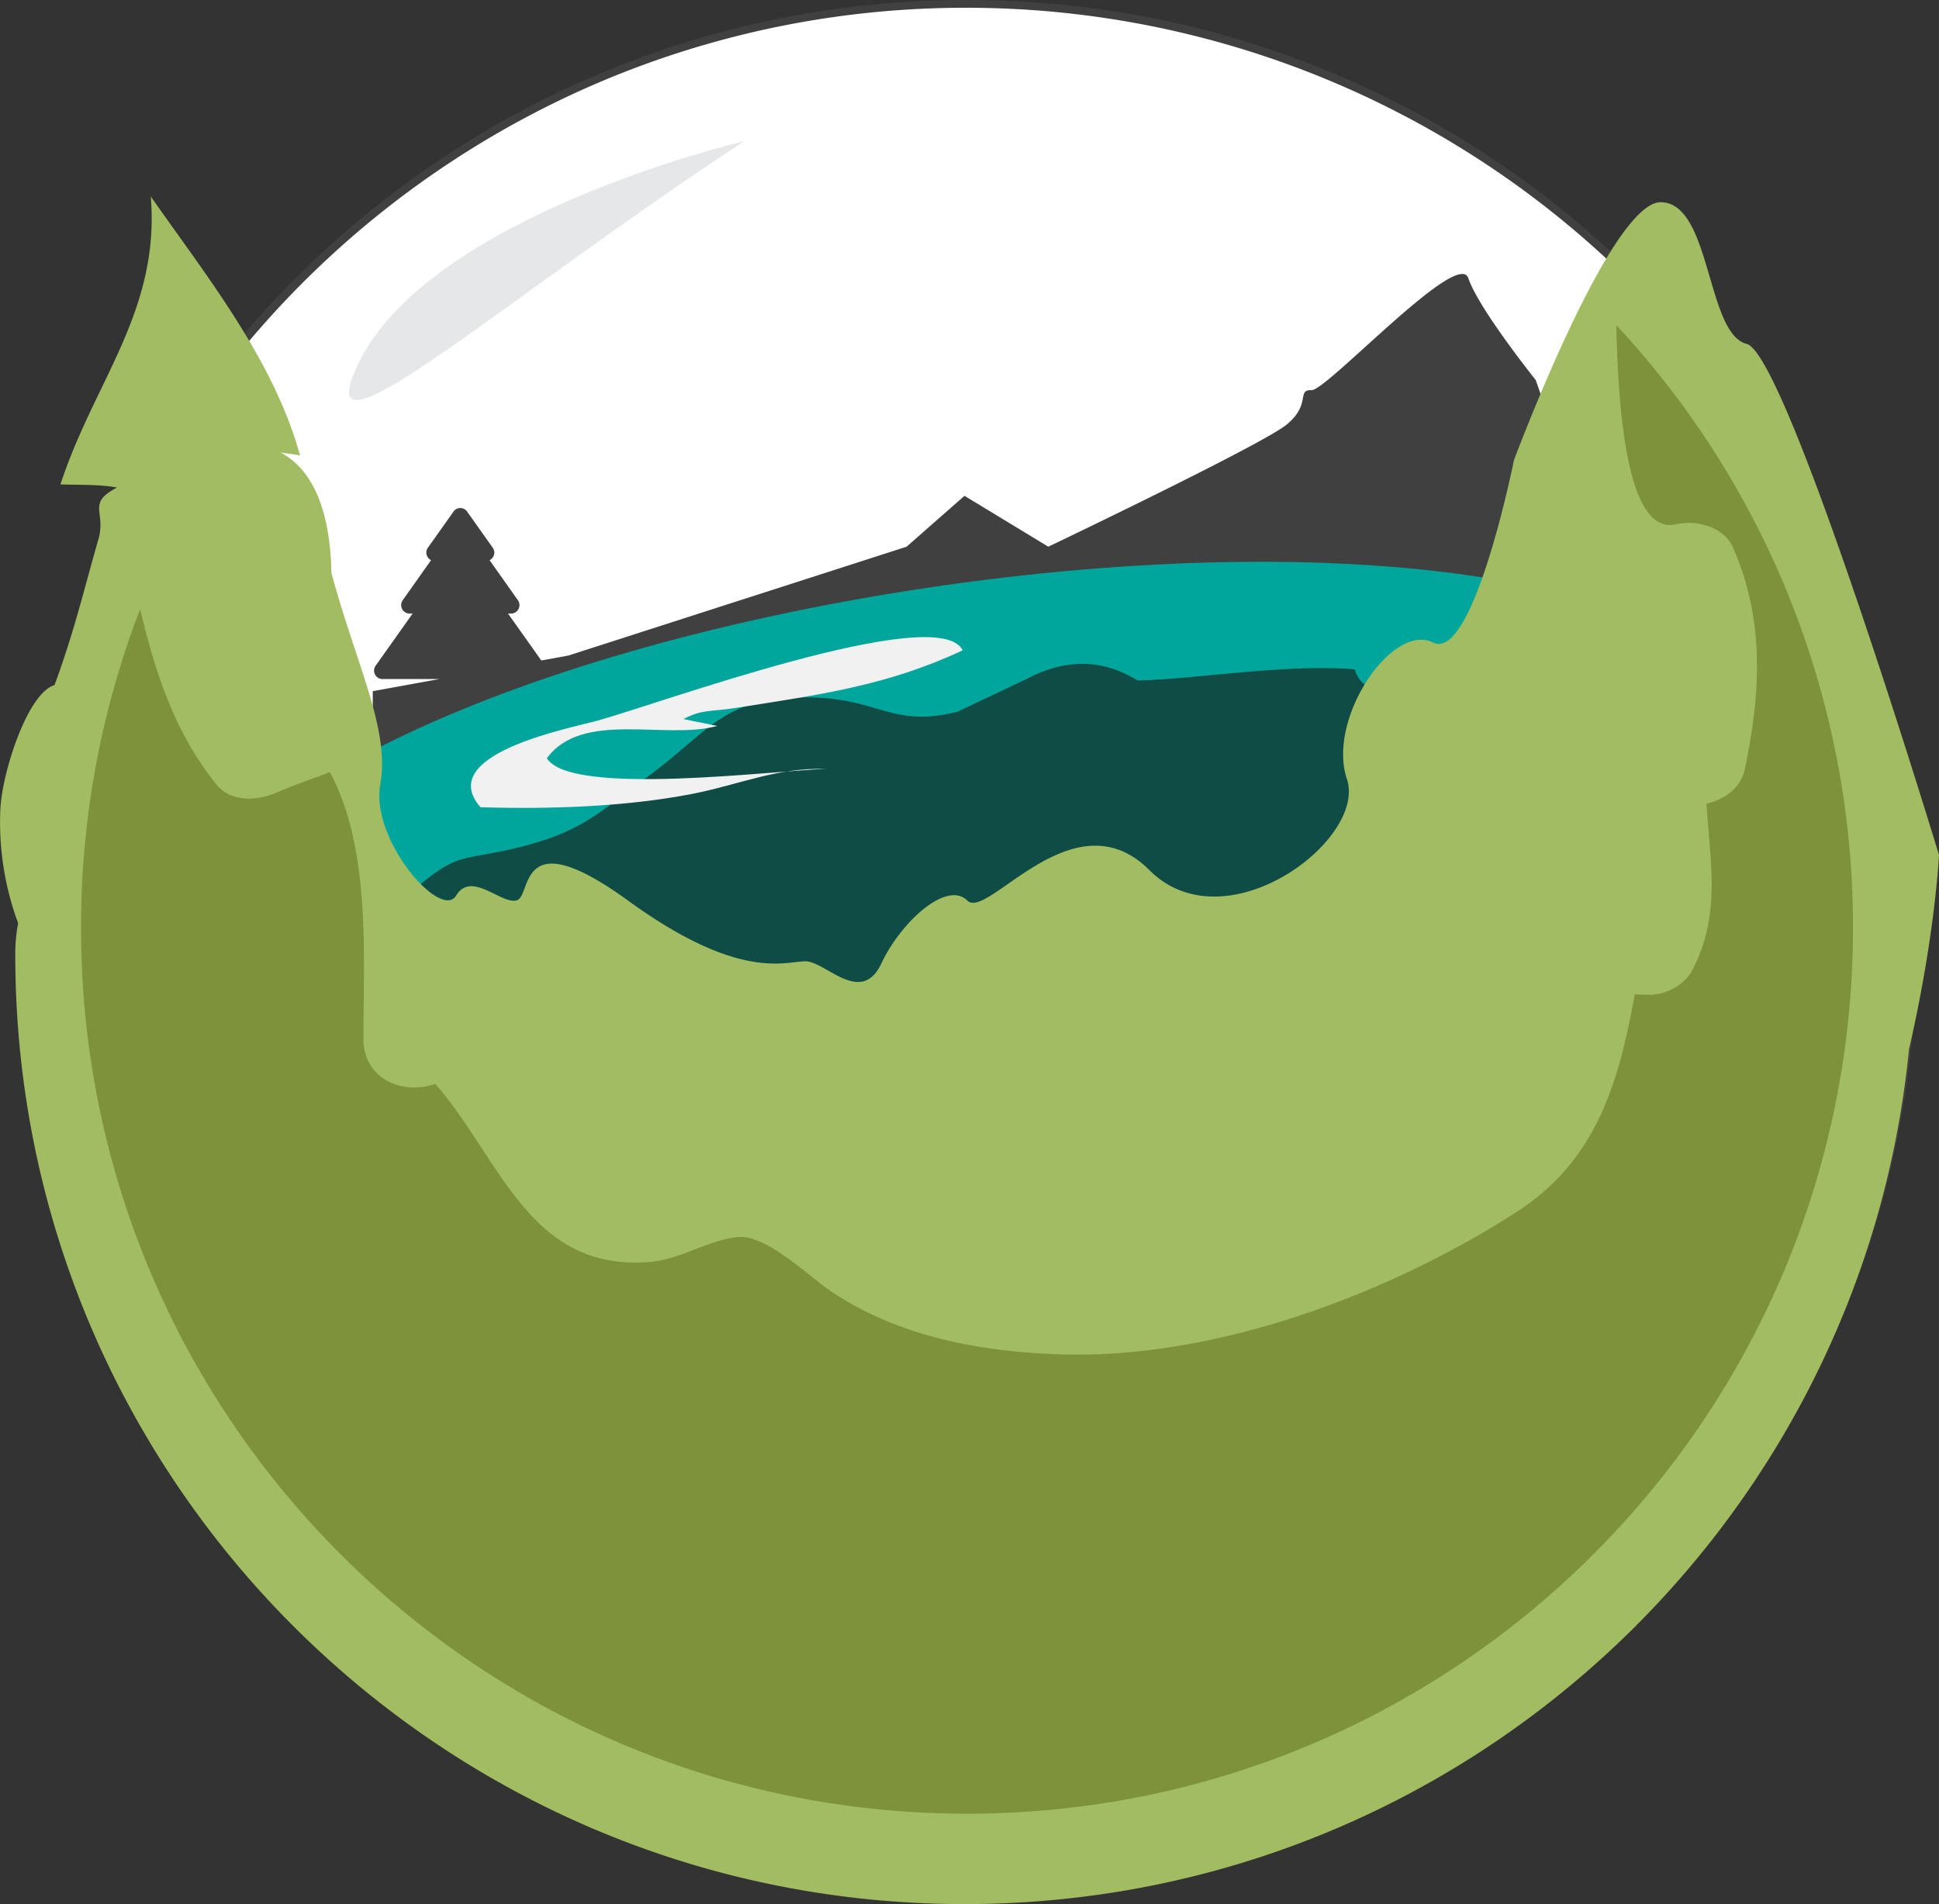 <svg id="caldera-globe-logo" xmlns="http://www.w3.org/2000/svg" viewBox="0 0 499.237 490.273"><rect x="0" y="0" width="499.237" height="490.273" fill="#333333" stroke="none"/><defs><style>.cls-1{fill:#fff;}.cls-2{fill:#404041;}.cls-3{fill:#00a69c;}.cls-4{fill:#0e4c45;}.cls-5{fill:#a2bd61;}.cls-6{fill:#f1f1f2;}.cls-7{fill:#7e923c;}.cls-8{fill:#e6e7e8;}</style></defs><title>globe-no-text</title><path class="cls-1" d="M249.358,492.64a243.388,243.388,0,0,1-172.103-415.49,243.389,243.389,0,1,1,344.206,344.202,241.796,241.796,0,0,1-172.103,71.288" transform="translate(-0.381 -4.863)"/><path class="cls-2" d="M249.358,6.863a242.452,242.452,0,0,1,94.348,465.729A242.452,242.452,0,0,1,155.01,25.91,240.868,240.868,0,0,1,249.358,6.863m0-2c-134.972,0-244.39,109.416-244.39,244.387s109.418,244.389,244.39,244.389,244.39-109.418,244.39-244.389S384.33,4.863,249.358,4.863" transform="translate(-0.381 -4.863)"/><path class="cls-2" d="M395.789,102.722s-14.742-18.408-17.35-26.227c-2.602-7.817-36.482,29.007-40.392,28.834-3.907-.167,0,3.742-6.515,8.955-6.514,5.21-61.244,31.346-61.244,31.346l-21.582-13.103-14.899,13.103-87.101,28.03-6.956,1.267-8.564-12.076h.792a2.181,2.181,0,0,0,1.914-1.194,2.159,2.159,0,0,0-.159-2.235l-7.3-10.328a2.201,2.201,0,0,0,.973-.942,2.171,2.171,0,0,0-.149-2.241l-6.608-9.324a2.135,2.135,0,0,0-3.497,0l-6.611,9.324a2.159,2.159,0,0,0-.141,2.241,2.125,2.125,0,0,0,.969.942l-7.296,10.314a2.184,2.184,0,0,0,1.746,3.443h.796l-9.531,13.44a2.177,2.177,0,0,0,1.751,3.418h14.636l-17.114,3.116v44.821l119.205,70.36,213.696-99.027Z" transform="translate(-0.381 -4.863)"/><path class="cls-3" d="M51.326,247.658c5.645,34.061,98.588,48.39,207.596,31.998,109.008-16.393,192.807-57.294,187.169-91.356-5.649-34.061-98.588-48.386-207.596-31.994-109.008,16.39-192.808,57.291-187.169,91.352" transform="translate(-0.381 -4.863)"/><path class="cls-4" d="M104.502,262.069c-13.713-9.08-7.315-19.836,3.44-28.916,10.379-8.754,11.474-6.677,24.693-9.787,17.466-4.108,21.614-9.047,34.461-18.477,16.572-12.157,19.668-21.106,42.819-20.426,17.024.502,20.469,7.783,36.971,3.673q8.955-4.246,17.908-8.488,14.996-7.913,28.468.426c14.798-.296,38.019-4.332,55.96-2.873,4.591,20.411,106.996,4.289,102.503,8.286-34.769,30.913-253.711,151.143-304.186,121.575a117.442,117.442,0,0,1-43.037-44.993" transform="translate(-0.381 -4.863)"/><path class="cls-5" d="M499.619,225.02s-39.09-128.998-49.515-131.605c-10.422-2.606-9.117-36.483-22.15-36.483-13.032,0-37.785,66.452-37.785,66.452s-10.426,52.12-20.851,46.91c-10.421-5.212-27.361,19.545-22.15,35.181s-31.272,42.998-50.82,23.453c-19.542-19.544-41.696,13.031-46.906,7.819-5.211-5.213-16.94,5.212-22.15,16.214-5.215,11.006-14.332-.579-19.547-.579-5.21,0-16.939,5.213-45.604-15.596-28.668-20.804-24.757-1.341-28.668-.117-3.907,1.23-11.725-7.741-15.636-1.224-3.906,6.514-22.15-14.334-19.542-28.669,2.543-14.001-6.098-30.494-12.576-54.329-.263-13.582-3.538-26.031-13.138-31.097,1.692.303,3.394.432,5.054.817-6.668-24.45-24.096-46.242-38.428-66.709,2.402,29.538-14.612,47.602-23.264,74.131,4.676.159,9.947-.047,14.566.801-7.925,4.151-2.744,6.189-4.783,13.284-3.641,12.679-6.56,25.004-11.314,37.581-7.004,2.137-13.415,22.449-13.923,31.677a74.815,74.815,0,0,0,4.568,29.657,41.24,41.24,0,0,0-.741,8.161c0,134.969,109.423,244.387,244.39,244.387,126.767,0,230.983-96.52,243.187-220.075,6.732-29.201,7.726-50.042,7.726-50.042" transform="translate(-0.381 -4.863)"/><path class="cls-6" d="M185.036,191.778c-13.266,3.692-34.722-4.135-43.848,8.307,6.021,10.052,59.754,3.003,71.995,2.772-12.875-.421-22.433,4.058-34.591,6.424-17.117,3.329-36.799,3.976-54.516,3.427-11.766-13.587,22.401-20.195,30.178-22.304,14.867-4.032,87.761-30.801,93.986-18.095-19.495,9.141-36.877,11.422-58.356,14.826-6.254.99-8.857.333-13.523,2.878" transform="translate(-0.381 -4.863)"/><path class="cls-7" d="M416.55,88.59c.503,26.015,3.544,53.999,15.324,51.269,5.192-1.205,12.358.565,14.714,5.987,8.162,18.761,7.171,37.243,3.055,56.949-1.081,5.159-5.285,7.864-9.886,9.033.861,14.647,3.865,28.252-3.595,42.721-2.044,3.977-6.868,6.517-11.249,6.456-1.229-.016-2.43-.064-3.623-.13-4.06,22.185-9.521,42.621-30.531,56.119-32.984,21.2-77.392,37.773-116.988,36.606-20.842-.613-42.535-4.603-59.992-16.644-5.555-3.832-16.301-14.392-23.603-13.559-7.776.889-14.458,5.7-22.392,6.388-31.197,2.705-38.782-27.044-55.321-45.836-8.535,2.953-18.509-1.276-18.514-11.65-.004-20.721,2.012-49.017-8.637-68.605-4.451,1.713-8.996,3.184-13.451,5.149-4.969,2.188-11.893,2.822-15.79-2.034-10.826-13.499-15.766-28.906-19.608-45.115a227.569,227.569,0,0,0-15.217,82.057c0,125.981,102.126,228.11,228.112,228.11,125.984,0,228.11-102.129,228.11-228.11a227.28,227.28,0,0,0-60.918-155.161" transform="translate(-0.381 -4.863)"/><path class="cls-8" d="M191.96,41.232s-85.372,19.924-100.762,60.575c-8.39,22.157,39.956-20.615,100.762-60.575" transform="translate(-0.381 -4.863)"/></svg>
